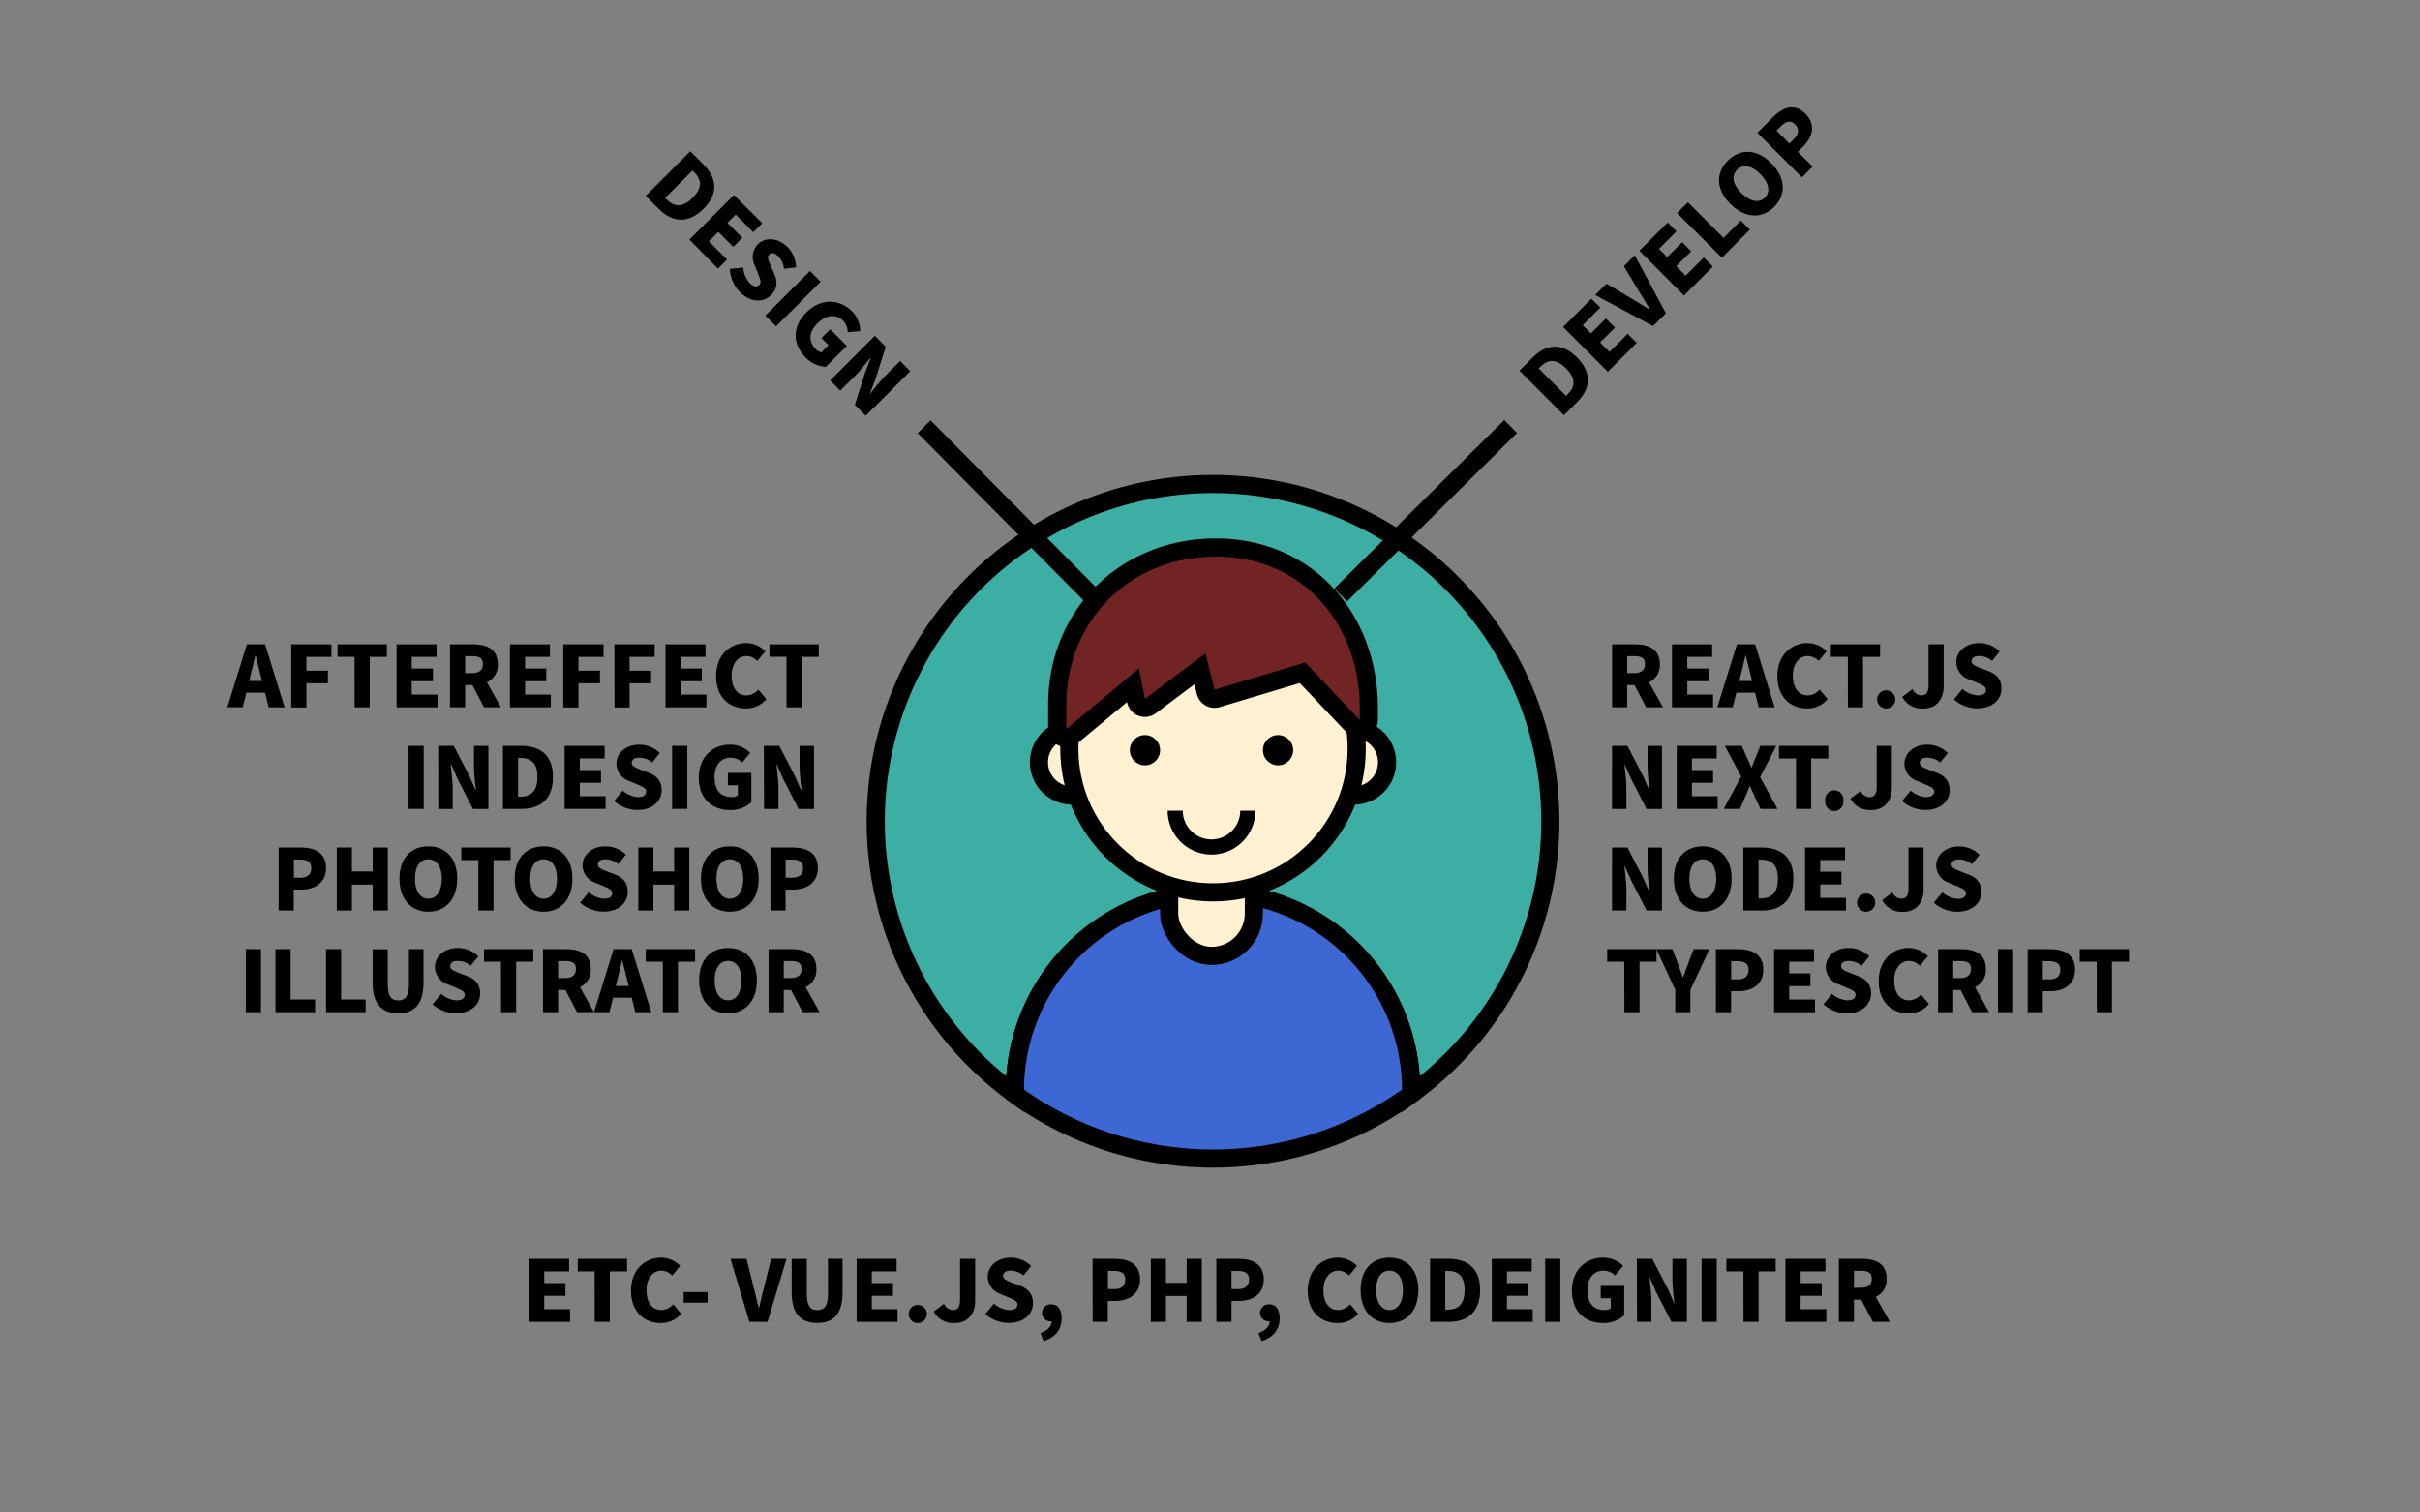 <svg id="레이어_1" data-name="레이어 1" xmlns="http://www.w3.org/2000/svg" viewBox="0 0 800 500"><rect x="0" y="0" width="800" height="500" fill="#808080" stroke="none"/><defs><style>.cls-1{fill:#3caea3;}.cls-1,.cls-2,.cls-3,.cls-5,.cls-6{stroke:#000;stroke-miterlimit:10;}.cls-1,.cls-2,.cls-3,.cls-6{stroke-width:6px;}.cls-2{fill:#3d68d3;}.cls-3{fill:#fff1d2;}.cls-4{fill:#722424;}.cls-5,.cls-6{fill:none;}.cls-5{stroke-width:5px;}</style></defs><title>main</title><path class="cls-1" d="M512.5,271.5a111.5,111.5,0,1,0-177,90.23V360.5a65.5,65.5,0,0,1,131,0v1.23A111.35,111.35,0,0,0,512.5,271.5Z"/><path class="cls-2" d="M401,295a65.5,65.5,0,0,0-65.5,65.5v1.23a111.49,111.49,0,0,0,131,0V360.5A65.51,65.51,0,0,0,401,295Z"/><rect class="cls-3" x="386.5" y="274" width="28" height="42" rx="14" ry="14"/><circle class="cls-3" cx="354.45" cy="252" r="11"/><circle class="cls-3" cx="447.54" cy="252" r="11"/><circle class="cls-3" cx="401" cy="247.5" r="47.5"/><path class="cls-4" d="M352.5,244a3,3,0,0,1-3-3v-8c0-29.65,22.57-52,52.5-52,29.26,0,50.5,22.29,50.5,53v4a3,3,0,0,1-1.89,2.79,3.08,3.08,0,0,1-1.11.21,3,3,0,0,1-2.18-.94L430.59,222.4l-28.23,8.47a2.8,2.8,0,0,1-.86.13,3,3,0,0,1-2.91-2.27l-1.91-7.62L380.3,233.4a3,3,0,0,1-1.8.6,2.82,2.82,0,0,1-1.07-.2,3,3,0,0,1-1.88-2.21l-1-5.06L354.42,243.3A3,3,0,0,1,352.5,244Z"/><path d="M402,184c29,0,47.5,22.66,47.5,50v4l-18-19-30,9-3-12-20,15-2-10-24,20v-8c0-27.34,20.5-49,49.5-49m0-6c-31.64,0-55.5,23.64-55.5,55v8a6,6,0,0,0,9.84,4.61l16.25-13.54,0,.11a6,6,0,0,0,3.74,4.42,5.93,5.93,0,0,0,2.15.4,6,6,0,0,0,3.6-1.2l12.77-9.58.81,3.24a6,6,0,0,0,2.85,3.76,6.1,6.1,0,0,0,3,.78,6,6,0,0,0,1.72-.25l26.46-7.94,15.46,16.32A6,6,0,0,0,455.5,238v-4c0-15.09-5.13-29-14.44-39.29C431.27,183.94,417.4,178,402,178Z"/><circle cx="378.5" cy="248" r="5"/><circle cx="422.5" cy="248" r="5"/><path class="cls-5" d="M412.5,268a12,12,0,0,1-24,0"/><line class="cls-6" x1="360.88" y1="196.96" x2="305.5" y2="141.08"/><line class="cls-6" x1="443.21" y1="196.67" x2="499.38" y2="141"/><path d="M228.19,50l4.24,4.24c4.49,4.49,5.31,9.62.18,14.75s-10.42,4.48-14.71.18l-4.44-4.44Zm-7.86,15.9c2.38,2.38,5.15,3,8.65-.53s2.8-6.16.42-8.54l-.47-.47-9.07,9.07Z"/><path d="M242.63,64.47,252,73.81,249,76.74l-5.8-5.8-2.73,2.73,4.93,4.93-3,3-4.93-4.93-3.13,3.13,6,6-3,3L227.9,79.2Z"/><path d="M241.28,88.9l4.43-.44a8.49,8.49,0,0,0,2.08,5.09c1.31,1.31,2.42,1.43,3.21.63s.32-1.94-.42-3.74l-1.08-2.67a6.11,6.11,0,0,1,1-7c2.48-2.47,6.68-2.24,9.81.89a9.7,9.7,0,0,1,2.85,6.73l-4,.46a6.85,6.85,0,0,0-1.9-4.16c-1.09-1.09-2.2-1.33-3-.53s-.2,2.06.59,3.88L256,90.58c1.09,2.56,1,4.87-1.13,7-2.45,2.46-6.67,2.55-10.23-1A11.66,11.66,0,0,1,241.28,88.9Z"/><path d="M267.75,89.59l3.54,3.54-14.73,14.74L253,104.32Z"/><path d="M266.56,103.29c4.91-4.91,11-4.41,15-.47a9.19,9.19,0,0,1,2.79,6.63l-4.14.38a5.26,5.26,0,0,0-1.56-3.87c-2.18-2.17-5.44-2-8.32.84s-3.32,5.94-.59,8.67a3.63,3.63,0,0,0,1.78,1l2.38-2.38-2.34-2.33,2.89-2.9,5.49,5.49L273,121.27a10.28,10.28,0,0,1-6.71-3.11C262.21,114.06,261.57,108.28,266.56,103.29Z"/><path d="M289.19,111l3.61,3.61-3.39,10.71-1.82,4.71.1.1a65,65,0,0,1,5-5.92l4.87-4.87,3.36,3.36-14.73,14.73-3.6-3.6L286,123.11l1.79-4.67-.1-.1c-1.49,1.8-3.21,4.12-5,5.9l-4.89,4.89-3.37-3.37Z"/><path d="M502.3,122.53l4.24-4.24c4.49-4.49,9.62-5.3,14.75-.17s4.47,10.41.18,14.71L517,137.26Zm15.9,7.86c2.38-2.37,3-5.15-.53-8.65s-6.16-2.79-8.54-.42l-.47.48,9.07,9.07Z"/><path d="M516.74,108.1l9.34-9.35,2.93,2.93-5.8,5.81,2.73,2.73,4.93-4.93,3,3-4.93,4.93,3.13,3.12,6-6,3,3-9.56,9.56Z"/><path d="M527.33,97.51l3.74-3.75,8.39,5c2,1.15,3.83,2.4,5.87,3.57l.09-.1c-1.18-2-2.39-3.86-3.56-5.86L536.81,88l3.61-3.6,10.29,19.16-4.24,4.24Z"/><path d="M541.94,82.89l9.35-9.34,2.92,2.93-5.8,5.8L551.15,85l4.93-4.93,3,3L554.12,88l3.12,3.13,6-6,3,3-9.56,9.57Z"/><path d="M554.41,70.42,558,66.88l11.76,11.76,5.72-5.72,3,3-9.27,9.26Z"/><path d="M572,67.41c-4.83-4.83-4.83-10.29-.81-14.31s9.51-4,14.32.81,5,10.45,1,14.47S576.82,72.24,572,67.41Zm9.9-9.9c-2.85-2.85-5.74-3.32-7.68-1.38s-1.44,4.81,1.41,7.66,5.86,3.48,7.8,1.54S584.76,60.38,581.89,57.51Z"/><path d="M580.94,43.89l5.17-5.17c3.25-3.24,7.07-4.77,10.71-1.12s2.34,7.76-.77,10.86l-1.72,1.73,4.89,4.89-3.55,3.54Zm12.14,2c1.72-1.72,1.74-3.36.3-4.81s-3-1-4.66.65l-1.44,1.45,4.26,4.26Z"/><path d="M87.62,229H81.46l-1.2,4.79h-5.1L81.63,213h6l6.47,20.84H88.83Zm-1-3.87-.45-1.76c-.56-2.07-1.09-4.56-1.65-6.69h-.11c-.5,2.18-1.06,4.62-1.6,6.69l-.44,1.76Z"/><path d="M96.27,213h13.3v4.15h-8.28v4.56h7.11v4.17h-7.11v8h-5Z"/><path d="M117.22,217.12h-5.63V213h16.3v4.15h-5.66v16.69h-5Z"/><path d="M131.11,213h13.21v4.15h-8.2V221h7v4.2h-7v4.43h8.51v4.2H131.11Z"/><path d="M160,233.81l-3.83-7.34h-2.41v7.34h-5V213h7.64c4.45,0,8.15,1.52,8.15,6.56a6.17,6.17,0,0,1-3.59,6l4.65,8.26Zm-6.24-11.29H156c2.38,0,3.64-1,3.64-3s-1.26-2.61-3.64-2.61h-2.24Z"/><path d="M168.57,213h13.22v4.15h-8.21V221h7v4.2h-7v4.43h8.51v4.2H168.57Z"/><path d="M186.21,213h13.3v4.15h-8.29v4.56h7.11v4.17h-7.11v8h-5Z"/><path d="M203.12,213h13.3v4.15h-8.29v4.56h7.12v4.17h-7.12v8h-5Z"/><path d="M220,213h13.22v4.15H225V221h7v4.2h-7v4.43h8.52v4.2H220Z"/><path d="M236.72,223.5c0-6.94,4.65-10.92,9.94-10.92A8.86,8.86,0,0,1,253,215.3l-2.63,3.19a5.19,5.19,0,0,0-3.62-1.62c-2.68,0-4.9,2.4-4.9,6.46s1.91,6.56,4.85,6.56a5.39,5.39,0,0,0,4-1.91l2.64,3.14a8.7,8.7,0,0,1-6.81,3.08C241.2,234.2,236.72,230.56,236.72,223.5Z"/><path d="M260,217.12h-5.63V213h16.3v4.15H265v16.69h-5Z"/><path d="M135.06,246.57h5v20.84h-5Z"/><path d="M144.86,246.57H150l5.18,10,2.05,4.62h.14a65.63,65.63,0,0,1-.68-7.7v-6.89h4.76v20.84h-5.09l-5.15-10.06-2-4.56H149c.23,2.32.65,5.18.65,7.7v6.92h-4.76Z"/><path d="M166.25,246.57h6c6.35,0,10.55,3.06,10.55,10.31s-4.2,10.53-10.27,10.53h-6.27Zm5.68,16.8c3.36,0,5.74-1.54,5.74-6.49s-2.38-6.33-5.74-6.33h-.67v12.82Z"/><path d="M186.66,246.57h13.21v4.15h-8.2v3.86h7v4.2h-7v4.43h8.51v4.2H186.66Z"/><path d="M203,264.8l2.83-3.44a8.43,8.43,0,0,0,5.07,2.13c1.85,0,2.71-.7,2.71-1.82s-1.14-1.6-2.94-2.36L208,258.19a6.08,6.08,0,0,1-4.22-5.71c0-3.5,3.13-6.3,7.56-6.3a9.7,9.7,0,0,1,6.77,2.75l-2.49,3.13a6.8,6.8,0,0,0-4.28-1.59c-1.54,0-2.5.61-2.5,1.73s1.32,1.6,3.17,2.33l2.6,1c2.58,1,4.12,2.77,4.12,5.71,0,3.48-2.91,6.53-7.95,6.53A11.67,11.67,0,0,1,203,264.8Z"/><path d="M222.19,246.57h5v20.84h-5Z"/><path d="M231,257.1c0-6.94,4.67-10.92,10.25-10.92A9.19,9.19,0,0,1,248,248.9l-2.66,3.19a5.31,5.31,0,0,0-3.84-1.62c-3.08,0-5.29,2.4-5.29,6.46s1.85,6.56,5.71,6.56a3.52,3.52,0,0,0,2-.54v-3.36h-3.3v-4.08h7.75v9.74a10.29,10.29,0,0,1-6.94,2.55C235.57,267.8,231,264.16,231,257.1Z"/><path d="M252.51,246.57h5.1l5.18,10,2,4.62H265a65.69,65.69,0,0,1-.67-7.7v-6.89h4.76v20.84H264l-5.16-10.06-2-4.56h-.14c.22,2.32.64,5.18.64,7.7v6.92h-4.76Z"/><path d="M92.1,280.17h7.31c4.59,0,8.37,1.63,8.37,6.78,0,5-3.83,7.14-8.23,7.14H97.11V301h-5Zm7.2,10c2.43,0,3.61-1.14,3.61-3.19s-1.34-2.83-3.75-2.83h-2v6Z"/><path d="M111.34,280.17h5v7.93h6.86v-7.93h5V301h-5v-8.57h-6.86V301h-5Z"/><path d="M132.06,290.48c0-6.83,3.86-10.7,9.55-10.7s9.54,3.89,9.54,10.7-3.86,10.92-9.54,10.92S132.06,297.31,132.06,290.48Zm14,0c0-4-1.71-6.41-4.45-6.41s-4.43,2.38-4.43,6.41,1.68,6.61,4.43,6.61S146.06,294.54,146.06,290.48Z"/><path d="M158.13,284.32H152.5v-4.15h16.29v4.15h-5.65V301h-5Z"/><path d="M170.14,290.48c0-6.83,3.86-10.7,9.55-10.7s9.54,3.89,9.54,10.7-3.86,10.92-9.54,10.92S170.14,297.31,170.14,290.48Zm14,0c0-4-1.71-6.41-4.45-6.41s-4.43,2.38-4.43,6.41,1.68,6.61,4.43,6.61S184.14,294.54,184.14,290.48Z"/><path d="M191.78,298.4l2.83-3.44a8.43,8.43,0,0,0,5.07,2.13c1.85,0,2.71-.7,2.71-1.82s-1.14-1.6-2.94-2.35l-2.66-1.13a6.08,6.08,0,0,1-4.22-5.71c0-3.5,3.13-6.3,7.56-6.3a9.7,9.7,0,0,1,6.77,2.75l-2.49,3.13a6.8,6.8,0,0,0-4.28-1.59c-1.54,0-2.5.61-2.5,1.73s1.32,1.6,3.17,2.33l2.6,1c2.58,1,4.12,2.77,4.12,5.72,0,3.47-2.91,6.52-8,6.52A11.67,11.67,0,0,1,191.78,298.4Z"/><path d="M211,280.17h5v7.93h6.86v-7.93h5V301h-5v-8.57H216V301h-5Z"/><path d="M231.71,290.48c0-6.83,3.86-10.7,9.55-10.7s9.54,3.89,9.54,10.7-3.86,10.92-9.54,10.92S231.71,297.31,231.71,290.48Zm14,0c0-4-1.71-6.41-4.45-6.41s-4.43,2.38-4.43,6.41,1.68,6.61,4.43,6.61S245.71,294.54,245.71,290.48Z"/><path d="M254.67,280.17H262c4.59,0,8.37,1.63,8.37,6.78,0,5-3.84,7.14-8.23,7.14h-2.44V301h-5Zm7.19,10c2.44,0,3.62-1.14,3.62-3.19s-1.35-2.83-3.76-2.83h-2v6Z"/><path d="M81.27,313.77h5v20.84h-5Z"/><path d="M91.07,313.77h5v16.64h8.09v4.2H91.07Z"/><path d="M107.78,313.77h5v16.64h8.1v4.2H107.78Z"/><path d="M123.18,324.81v-11h5v11.57c0,4,1.17,5.35,3.47,5.35s3.53-1.4,3.53-5.35V313.77H140v11c0,7-2.8,10.19-8.34,10.19S123.18,331.83,123.18,324.81Z"/><path d="M143,332l2.83-3.44a8.45,8.45,0,0,0,5.07,2.13c1.85,0,2.72-.7,2.72-1.82s-1.15-1.6-2.94-2.36L148,325.39a6.08,6.08,0,0,1-4.23-5.71c0-3.5,3.14-6.3,7.56-6.3a9.71,9.71,0,0,1,6.78,2.75l-2.5,3.13a6.8,6.8,0,0,0-4.28-1.59c-1.54,0-2.49.61-2.49,1.73s1.31,1.6,3.16,2.33l2.61,1c2.57,1,4.11,2.77,4.11,5.71,0,3.48-2.91,6.53-8,6.53A11.67,11.67,0,0,1,143,332Z"/><path d="M165.6,317.92H160v-4.15h16.3v4.15h-5.66v16.69h-5Z"/><path d="M190.75,334.61l-3.84-7.34H184.5v7.34h-5V313.77h7.64c4.45,0,8.15,1.52,8.15,6.56a6.18,6.18,0,0,1-3.58,6l4.64,8.26Zm-6.25-11.29h2.24c2.38,0,3.64-1,3.64-3s-1.26-2.61-3.64-2.61H184.5Z"/><path d="M208.83,329.82h-6.16l-1.2,4.79h-5.1l6.47-20.84h6l6.47,20.84H210Zm-1-3.87-.45-1.76c-.56-2.07-1.09-4.56-1.65-6.69h-.11c-.5,2.18-1.07,4.62-1.6,6.69l-.44,1.76Z"/><path d="M219.11,317.92h-5.63v-4.15h16.3v4.15h-5.66v16.69h-5Z"/><path d="M231.12,324.08c0-6.83,3.86-10.7,9.55-10.7s9.55,3.89,9.55,10.7S246.35,335,240.67,335,231.12,330.91,231.12,324.08Zm14,0c0-4-1.71-6.41-4.45-6.41s-4.42,2.38-4.42,6.41,1.67,6.61,4.42,6.61S245.12,328.14,245.12,324.08Z"/><path d="M265.34,334.61l-3.84-7.34h-2.41v7.34h-5V313.77h7.64c4.46,0,8.15,1.52,8.15,6.56a6.18,6.18,0,0,1-3.58,6l4.65,8.26Zm-6.25-11.29h2.24c2.38,0,3.64-1,3.64-3s-1.26-2.61-3.64-2.61h-2.24Z"/><path d="M544.16,233.81l-3.83-7.34h-2.41v7.34h-5V213h7.64c4.45,0,8.15,1.52,8.15,6.56a6.17,6.17,0,0,1-3.59,6l4.65,8.26Zm-6.24-11.29h2.24c2.38,0,3.64-1,3.64-3s-1.26-2.61-3.64-2.61h-2.24Z"/><path d="M552.73,213H566v4.15h-8.21V221h7v4.2h-7v4.43h8.51v4.2H552.73Z"/><path d="M580.2,229H574l-1.21,4.79h-5.09L574.21,213h6l6.46,20.84H581.4Zm-1-3.87-.44-1.76c-.56-2.07-1.09-4.56-1.66-6.69H577c-.5,2.18-1.06,4.62-1.59,6.69l-.45,1.76Z"/><path d="M587.56,223.5c0-6.94,4.65-10.92,9.94-10.92a8.86,8.86,0,0,1,6.33,2.72l-2.63,3.19a5.19,5.19,0,0,0-3.62-1.62c-2.68,0-4.9,2.4-4.9,6.46s1.91,6.56,4.85,6.56a5.39,5.39,0,0,0,4-1.91l2.64,3.14a8.7,8.7,0,0,1-6.81,3.08C592,234.2,587.56,230.56,587.56,223.5Z"/><path d="M610.86,217.12h-5.63V213h16.29v4.15h-5.65v16.69h-5Z"/><path d="M620.54,231.09a3,3,0,1,1,3,3.11A3,3,0,0,1,620.54,231.09Z"/><path d="M628.83,230.36l3.42-2.55a3.28,3.28,0,0,0,2.8,2.08c1.62,0,2.49-.82,2.49-3.53V213h5v13.78c0,4.09-2.15,7.45-6.83,7.45A7.28,7.28,0,0,1,628.83,230.36Z"/><path d="M645.91,231.2l2.83-3.44a8.43,8.43,0,0,0,5.07,2.13c1.85,0,2.72-.7,2.72-1.82s-1.15-1.6-2.95-2.36l-2.66-1.12a6.08,6.08,0,0,1-4.22-5.71c0-3.5,3.13-6.3,7.56-6.3a9.7,9.7,0,0,1,6.77,2.75l-2.49,3.13a6.8,6.8,0,0,0-4.28-1.59c-1.54,0-2.5.61-2.5,1.73s1.32,1.6,3.17,2.33l2.6,1c2.58,1,4.12,2.77,4.12,5.71,0,3.48-2.91,6.53-7.95,6.53A11.67,11.67,0,0,1,645.91,231.2Z"/><path d="M532.91,246.57H538l5.18,10,2,4.62h.15a63.55,63.55,0,0,1-.68-7.7v-6.89h4.76v20.84h-5.09l-5.15-10.06-2.05-4.56H537c.23,2.32.65,5.18.65,7.7v6.92h-4.76Z"/><path d="M554.3,246.57h13.21v4.15h-8.2v3.86h7v4.2h-7v4.43h8.51v4.2H554.3Z"/><path d="M575.6,256.68l-5.4-10.11h5.57l1.68,3.73c.45,1,.93,2.07,1.51,3.41h.12c.47-1.34.92-2.43,1.34-3.41l1.51-3.73h5.29l-5.37,10.34,5.74,10.5H582l-1.94-4.06c-.5-1.1-1-2.19-1.54-3.48h-.11c-.5,1.29-.95,2.38-1.43,3.48l-1.79,4.06h-5.35Z"/><path d="M593.72,250.72h-5.63v-4.15h16.3v4.15h-5.66v16.69h-5Z"/><path d="M603.41,264.69a3,3,0,1,1,5.94,0,3,3,0,1,1-5.94,0Z"/><path d="M611.7,264l3.41-2.55a3.28,3.28,0,0,0,2.8,2.08c1.63,0,2.49-.82,2.49-3.53V246.57h5v13.78c0,4.09-2.16,7.45-6.84,7.45A7.26,7.26,0,0,1,611.7,264Z"/><path d="M628.78,264.8l2.83-3.44a8.4,8.4,0,0,0,5.06,2.13c1.85,0,2.72-.7,2.72-1.82s-1.15-1.6-2.94-2.36l-2.66-1.12a6.09,6.09,0,0,1-4.23-5.71c0-3.5,3.14-6.3,7.56-6.3a9.71,9.71,0,0,1,6.78,2.75l-2.5,3.13a6.78,6.78,0,0,0-4.28-1.59c-1.54,0-2.49.61-2.49,1.73s1.32,1.6,3.16,2.33l2.61,1c2.57,1,4.11,2.77,4.11,5.71,0,3.48-2.91,6.53-8,6.53A11.64,11.64,0,0,1,628.78,264.8Z"/><path d="M532.91,280.17H538l5.18,10,2,4.62h.15a63.55,63.55,0,0,1-.68-7.7v-6.89h4.76V301h-5.09L539.21,291l-2.05-4.57H537c.23,2.32.65,5.18.65,7.7V301h-4.76Z"/><path d="M553.34,290.48c0-6.83,3.87-10.7,9.55-10.7s9.55,3.89,9.55,10.7-3.86,10.92-9.55,10.92S553.34,297.31,553.34,290.48Zm14,0c0-4-1.7-6.41-4.45-6.41s-4.42,2.38-4.42,6.41,1.68,6.61,4.42,6.61S567.34,294.54,567.34,290.48Z"/><path d="M576.3,280.17h6c6.35,0,10.55,3.06,10.55,10.31S588.65,301,582.58,301H576.3ZM582,297c3.36,0,5.74-1.54,5.74-6.49s-2.38-6.33-5.74-6.33h-.67V297Z"/><path d="M596.72,280.17h13.21v4.15h-8.2v3.86h7v4.2h-7v4.43h8.51V301H596.72Z"/><path d="M613.91,298.29a3,3,0,1,1,3,3.11A3,3,0,0,1,613.91,298.29Z"/><path d="M622.2,297.56l3.41-2.55a3.28,3.28,0,0,0,2.8,2.08c1.63,0,2.49-.82,2.49-3.53V280.17h5V294c0,4.09-2.16,7.45-6.84,7.45A7.26,7.26,0,0,1,622.2,297.56Z"/><path d="M639.28,298.4,642.1,295a8.45,8.45,0,0,0,5.07,2.13c1.85,0,2.72-.7,2.72-1.82s-1.15-1.6-2.94-2.35l-2.66-1.13a6.08,6.08,0,0,1-4.23-5.71c0-3.5,3.14-6.3,7.56-6.3a9.71,9.71,0,0,1,6.78,2.75l-2.5,3.13a6.8,6.8,0,0,0-4.28-1.59c-1.54,0-2.49.61-2.49,1.73s1.31,1.6,3.16,2.33l2.61,1c2.57,1,4.11,2.77,4.11,5.72,0,3.47-2.91,6.52-8,6.52A11.62,11.62,0,0,1,639.28,298.4Z"/><path d="M536.94,317.92h-5.63v-4.15h16.3v4.15H542v16.69h-5Z"/><path d="M553.82,327.24l-6.27-13.47h5.32l1.74,4.62c.56,1.57,1.09,3,1.68,4.65h.11c.59-1.62,1.14-3.08,1.73-4.65l1.74-4.62h5.24l-6.31,13.47v7.37h-5Z"/><path d="M567.23,313.77h7.31c4.59,0,8.37,1.63,8.37,6.78,0,5-3.83,7.14-8.23,7.14h-2.43v6.92h-5Zm7.2,10c2.44,0,3.61-1.15,3.61-3.19s-1.34-2.83-3.75-2.83h-2v6Z"/><path d="M586.47,313.77h13.22v4.15h-8.21v3.86h7V326h-7v4.43H600v4.2H586.47Z"/><path d="M602.79,332l2.83-3.44a8.43,8.43,0,0,0,5.07,2.13c1.85,0,2.71-.7,2.71-1.82s-1.14-1.6-2.94-2.36l-2.66-1.12a6.08,6.08,0,0,1-4.22-5.71c0-3.5,3.13-6.3,7.56-6.3a9.7,9.7,0,0,1,6.77,2.75l-2.49,3.13a6.8,6.8,0,0,0-4.28-1.59c-1.54,0-2.5.61-2.5,1.73s1.32,1.6,3.17,2.33l2.6,1c2.58,1,4.12,2.77,4.12,5.71,0,3.48-2.91,6.53-7.95,6.53A11.67,11.67,0,0,1,602.79,332Z"/><path d="M621.05,324.3c0-6.94,4.65-10.92,9.94-10.92a8.88,8.88,0,0,1,6.33,2.72l-2.64,3.19a5.14,5.14,0,0,0-3.61-1.62c-2.69,0-4.9,2.4-4.9,6.46s1.91,6.56,4.85,6.56a5.39,5.39,0,0,0,4-1.91l2.63,3.14a8.66,8.66,0,0,1-6.8,3.08C625.53,335,621.05,331.36,621.05,324.3Z"/><path d="M651.93,334.61l-3.83-7.34h-2.41v7.34h-5V313.77h7.64c4.45,0,8.15,1.52,8.15,6.56a6.17,6.17,0,0,1-3.59,6l4.65,8.26Zm-6.24-11.29h2.24c2.38,0,3.64-1,3.64-3s-1.26-2.61-3.64-2.61h-2.24Z"/><path d="M660.5,313.77h5v20.84h-5Z"/><path d="M670.3,313.77h7.31c4.59,0,8.37,1.63,8.37,6.78,0,5-3.84,7.14-8.23,7.14h-2.44v6.92h-5Zm7.2,10c2.43,0,3.61-1.15,3.61-3.19s-1.35-2.83-3.75-2.83h-2.05v6Z"/><path d="M693.15,317.92h-5.63v-4.15h16.3v4.15h-5.66v16.69h-5Z"/><path d="M174.91,416.17h13.22v4.14h-8.21v3.87h7v4.2h-7v4.42h8.52V437H174.91Z"/><path d="M196.58,420.31H191v-4.14h16.29v4.14H201.6V437h-5Z"/><path d="M208.6,426.7c0-6.95,4.64-10.92,9.94-10.92a8.87,8.87,0,0,1,6.32,2.71l-2.63,3.19a5.16,5.16,0,0,0-3.61-1.62c-2.69,0-4.9,2.41-4.9,6.47s1.9,6.55,4.84,6.55a5.42,5.42,0,0,0,4-1.9l2.63,3.13a8.65,8.65,0,0,1-6.8,3.08C213.08,437.39,208.6,433.75,208.6,426.7Z"/><path d="M226,427.14h7.93v3.5H226Z"/><path d="M241.5,416.17h5.29l2.38,9.49c.61,2.24,1,4.4,1.62,6.66h.14c.59-2.26,1-4.42,1.63-6.66l2.35-9.49H260L253.73,437h-6Z"/><path d="M261.71,427.2v-11h5v11.56c0,3.95,1.18,5.35,3.48,5.35s3.52-1.4,3.52-5.35V416.17h4.82v11c0,7-2.8,10.19-8.34,10.19S261.71,434.23,261.71,427.2Z"/><path d="M283.19,416.17H296.4v4.14h-8.2v3.87h7v4.2h-7v4.42h8.51V437H283.19Z"/><path d="M300.38,434.28a3,3,0,1,1,3,3.11A3,3,0,0,1,300.38,434.28Z"/><path d="M308.67,433.56l3.41-2.55a3.27,3.27,0,0,0,2.8,2.07c1.63,0,2.49-.81,2.49-3.53V416.17h5v13.77c0,4.09-2.16,7.45-6.84,7.45A7.27,7.27,0,0,1,308.67,433.56Z"/><path d="M325.75,434.4l2.82-3.45a8.45,8.45,0,0,0,5.07,2.13c1.85,0,2.72-.7,2.72-1.82s-1.15-1.6-2.94-2.35l-2.66-1.12a6.1,6.1,0,0,1-4.23-5.71c0-3.5,3.14-6.3,7.56-6.3a9.7,9.7,0,0,1,6.78,2.74l-2.5,3.14a6.75,6.75,0,0,0-4.28-1.6c-1.54,0-2.49.62-2.49,1.74s1.31,1.59,3.16,2.32l2.61,1c2.57,1,4.11,2.77,4.11,5.71,0,3.47-2.91,6.52-8,6.52A11.66,11.66,0,0,1,325.75,434.4Z"/><path d="M347.47,436.8a2.78,2.78,0,0,1-3-2.8,2.87,2.87,0,0,1,3.1-2.8c2.19,0,3.39,1.74,3.39,4.65,0,3.61-2.1,6.33-6,7.51l-1-2.66c2.41-.84,3.7-2.33,3.7-3.9Z"/><path d="M361.19,416.17h7.31c4.59,0,8.37,1.62,8.37,6.77,0,5-3.83,7.14-8.23,7.14h-2.43V437h-5Zm7.2,10c2.44,0,3.61-1.15,3.61-3.2s-1.34-2.82-3.75-2.82h-2v6Z"/><path d="M380.43,416.17h5v7.92h6.86v-7.92h5V437h-5v-8.57h-6.86V437h-5Z"/><path d="M402.1,416.17h7.31c4.59,0,8.37,1.62,8.37,6.77,0,5-3.83,7.14-8.23,7.14h-2.44V437h-5Zm7.2,10c2.43,0,3.61-1.15,3.61-3.2s-1.34-2.82-3.75-2.82h-2.05v6Z"/><path d="M419.54,436.8a2.78,2.78,0,0,1-3-2.8,2.87,2.87,0,0,1,3.11-2.8c2.18,0,3.38,1.74,3.38,4.65,0,3.61-2.1,6.33-6,7.51l-1-2.66c2.41-.84,3.7-2.33,3.7-3.9Z"/><path d="M432.31,426.7c0-6.95,4.65-10.92,9.94-10.92a8.9,8.9,0,0,1,6.33,2.71L446,421.68a5.18,5.18,0,0,0-3.61-1.62c-2.69,0-4.9,2.41-4.9,6.47s1.9,6.55,4.84,6.55a5.44,5.44,0,0,0,4-1.9l2.63,3.13a8.65,8.65,0,0,1-6.81,3.08C436.79,437.39,432.31,433.75,432.31,426.7Z"/><path d="M449.79,426.47c0-6.83,3.86-10.69,9.54-10.69s9.55,3.89,9.55,10.69-3.86,10.92-9.55,10.92S449.79,433.3,449.79,426.47Zm14,0c0-4-1.71-6.41-4.46-6.41s-4.42,2.38-4.42,6.41,1.68,6.61,4.42,6.61S463.79,430.53,463.79,426.47Z"/><path d="M472.75,416.17h6c6.35,0,10.55,3.05,10.55,10.3S485.09,437,479,437h-6.27Zm5.68,16.8c3.36,0,5.74-1.54,5.74-6.5s-2.38-6.33-5.74-6.33h-.67V433Z"/><path d="M493.16,416.17h13.21v4.14h-8.2v3.87h7v4.2h-7v4.42h8.51V437H493.16Z"/><path d="M510.8,416.17h5V437h-5Z"/><path d="M519.64,426.7c0-6.95,4.68-10.92,10.25-10.92a9.21,9.21,0,0,1,6.67,2.71l-2.66,3.19a5.31,5.31,0,0,0-3.84-1.62c-3.08,0-5.29,2.41-5.29,6.47s1.85,6.55,5.71,6.55a3.6,3.6,0,0,0,2-.53v-3.36h-3.31V425.1h7.76v9.74a10.31,10.31,0,0,1-6.94,2.55C524.18,437.39,519.64,433.75,519.64,426.7Z"/><path d="M541.12,416.17h5.1l5.18,10,2,4.62h.14a65.88,65.88,0,0,1-.67-7.7v-6.89h4.76V437h-5.1L547.42,427l-2-4.57h-.14c.22,2.33.64,5.18.64,7.7V437h-4.76Z"/><path d="M562.51,416.17h5V437h-5Z"/><path d="M576.34,420.31h-5.63v-4.14H587v4.14h-5.65V437h-5Z"/><path d="M590.23,416.17h13.22v4.14h-8.21v3.87h7v4.2h-7v4.42h8.51V437H590.23Z"/><path d="M619.13,437l-3.84-7.34h-2.41V437h-5V416.17h7.64c4.46,0,8.15,1.51,8.15,6.55a6.18,6.18,0,0,1-3.58,6l4.65,8.26Zm-6.25-11.28h2.24c2.38,0,3.64-1,3.64-3s-1.26-2.6-3.64-2.6h-2.24Z"/></svg>
